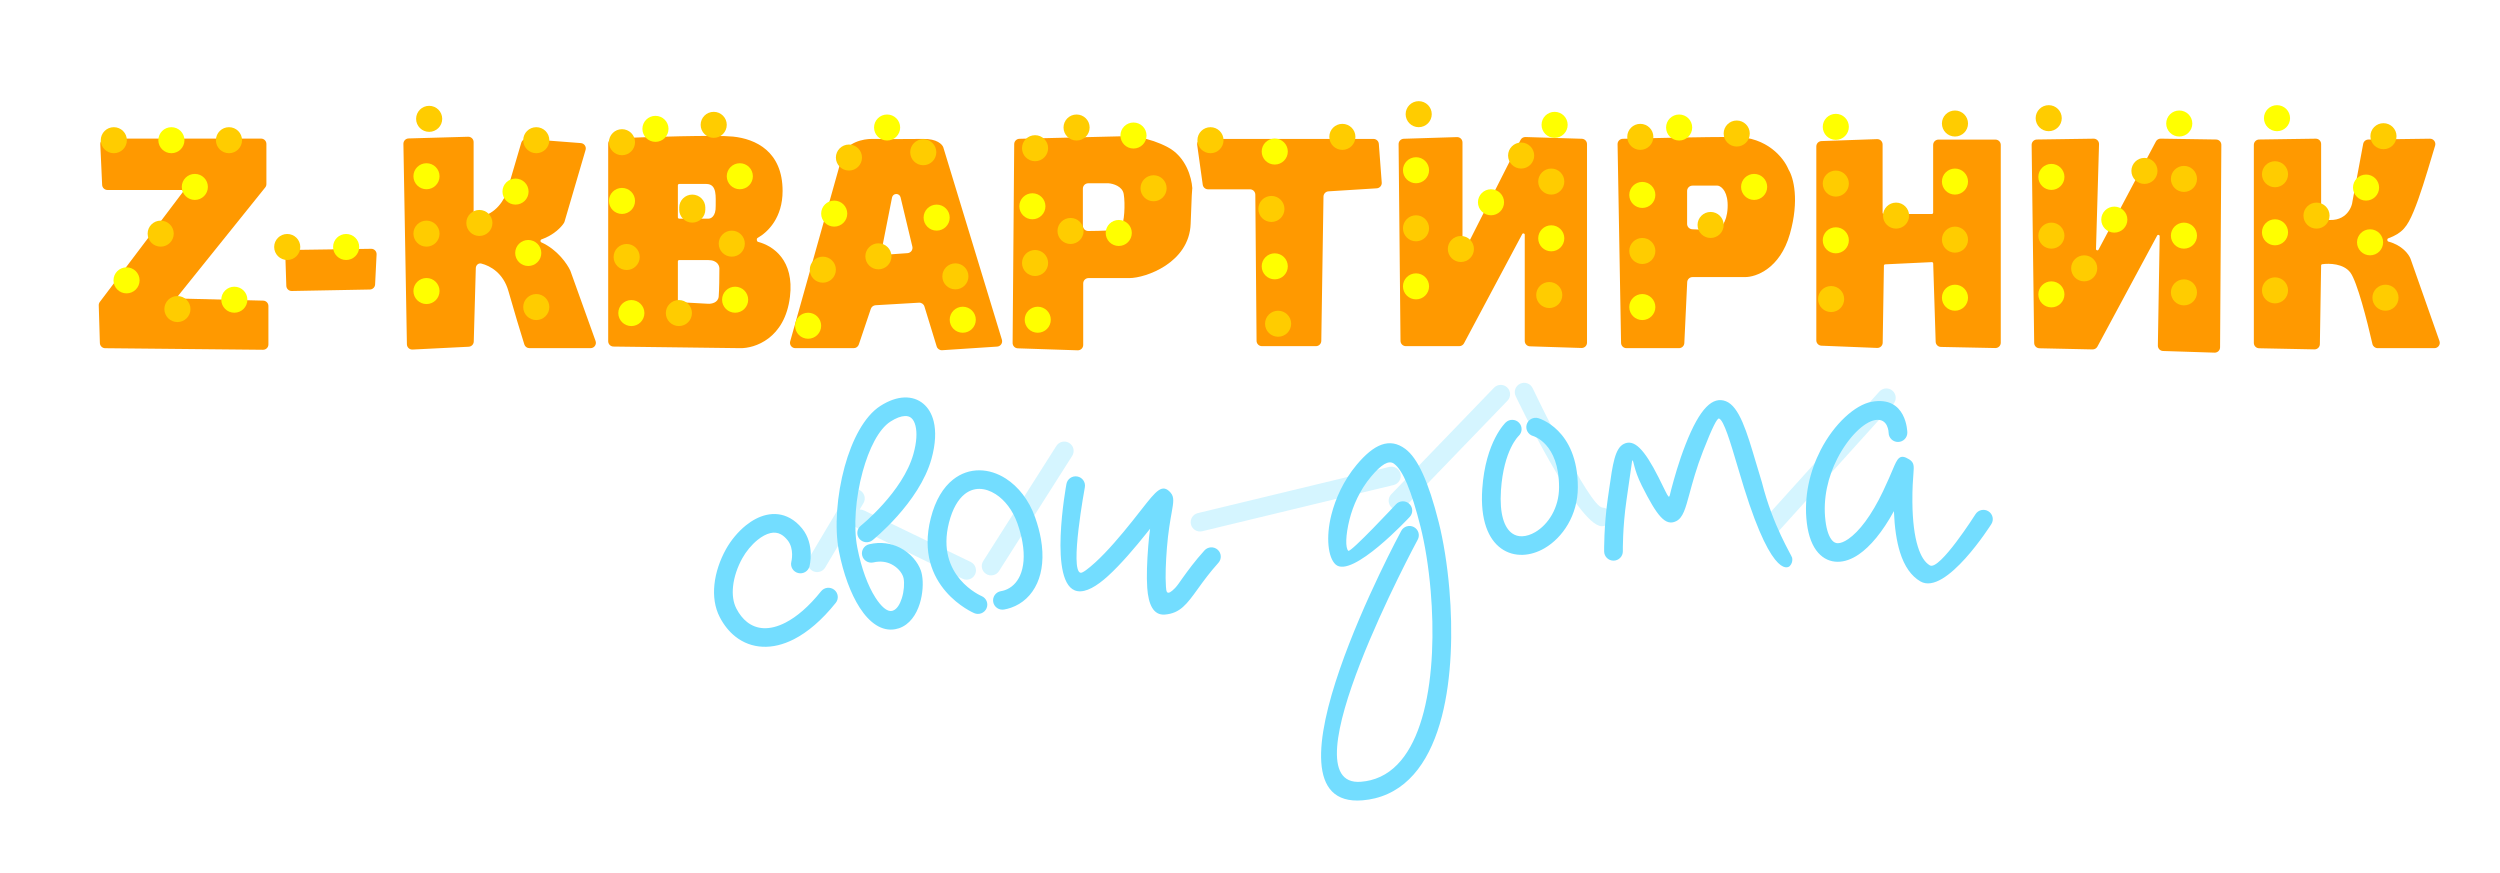 <svg width="865" height="302" viewBox="0 0 865 302" fill="none" xmlns="http://www.w3.org/2000/svg">
<path opacity="0.3" d="M285.52 196.36C284.61 197.896 282.622 198.406 281.081 197.498C279.54 196.59 279.029 194.609 279.939 193.073L293.17 170.808C294.081 169.272 296.068 168.762 297.61 169.67C299.151 170.578 299.662 172.559 298.751 174.095L297.439 176.304C297.952 176.283 298.477 176.385 298.972 176.623L335.858 194.435C337.47 195.21 338.145 197.14 337.368 198.746C336.59 200.352 334.654 201.026 333.042 200.251L296.156 182.438C295.484 182.115 294.974 181.59 294.665 180.971L285.52 196.36ZM615.338 183.862C614.14 185.189 612.09 185.296 610.759 184.102C609.428 182.908 609.32 180.865 610.518 179.538L650.268 135.464C651.466 134.138 653.516 134.03 654.847 135.224C656.178 136.418 656.286 138.462 655.088 139.788L615.338 183.862ZM524.427 137.076C523.657 135.463 524.344 133.533 525.962 132.765C527.58 131.997 529.517 132.682 530.287 134.294C530.344 134.412 549.873 175.382 554.442 175.621C556.228 175.712 557.603 177.229 557.512 179.01C557.421 180.79 555.899 182.16 554.112 182.069C545.622 181.624 524.488 137.204 524.427 137.076H524.427ZM486.047 175.488C484.807 176.773 482.757 176.813 481.468 175.577C480.179 174.341 480.139 172.298 481.379 171.013L516.923 134.159C518.163 132.874 520.213 132.834 521.502 134.07C522.791 135.306 522.831 137.35 521.591 138.634L486.047 175.488ZM415.971 183.808C414.234 184.227 412.485 183.163 412.064 181.431C411.644 179.699 412.712 177.956 414.449 177.537L480.66 161.552C482.398 161.133 484.147 162.197 484.567 163.928C484.988 165.66 483.92 167.404 482.183 167.823L415.971 183.808ZM345.667 197.578C344.714 199.086 342.715 199.539 341.202 198.589C339.689 197.64 339.235 195.647 340.188 194.139L365.504 154.29C366.456 152.782 368.455 152.329 369.968 153.279C371.482 154.228 371.936 156.221 370.983 157.729L345.667 197.578Z" fill="#73DDFF"/>
<g filter="url(#filter0_ddd)">
<path d="M275.93 183.927C275.502 185.652 273.747 186.707 272.009 186.282C270.271 185.858 269.209 184.115 269.636 182.39C269.64 182.377 270.787 177.932 268.311 174.889C267.558 173.963 266.796 173.313 266.038 172.897C264.881 172.26 263.637 172.169 262.397 172.454C260.927 172.793 259.422 173.643 258.005 174.78C255.838 176.517 253.96 178.86 252.693 181.13C250.997 184.171 249.811 187.61 249.467 190.933C249.178 193.723 249.493 196.391 250.625 198.578C251.64 200.537 252.886 202.098 254.314 203.225C255.97 204.532 257.902 205.265 260.025 205.359C262.298 205.46 264.837 204.852 267.556 203.464C271.467 201.468 275.668 197.909 279.928 192.588C281.042 191.197 283.082 190.966 284.483 192.072C285.885 193.178 286.118 195.203 285.004 196.594C280.148 202.659 275.221 206.786 270.525 209.183C266.77 211.1 263.129 211.933 259.745 211.783C256.211 211.626 253.008 210.417 250.279 208.264C248.135 206.572 246.305 204.307 244.865 201.525C243.118 198.152 242.611 194.244 243.021 190.278C243.455 186.08 244.93 181.777 247.034 178.006C248.668 175.077 251.11 172.039 253.944 169.766C256.072 168.06 258.454 166.756 260.951 166.181C263.678 165.554 266.48 165.792 269.185 167.279C270.654 168.087 272.059 169.259 273.361 170.858C277.875 176.406 275.935 183.905 275.93 183.927L275.93 183.927ZM679.36 165.917C680.313 164.415 682.313 163.963 683.826 164.91C685.34 165.856 685.795 167.841 684.842 169.343C684.796 169.415 669.103 194.285 660.296 189.172C657.175 187.359 654.77 184.027 653.211 179.007C652.068 175.324 651.354 170.635 651.125 164.857C647.173 172.103 642.937 177.117 639.003 179.813C636.509 181.522 634.039 182.383 631.712 182.383C629.098 182.383 626.796 181.352 624.941 179.276C622.971 177.071 621.584 173.66 621.01 169.045C619.854 159.759 622.105 150.887 625.765 143.747C630.47 134.569 637.746 128.094 643.346 127.042C655.612 124.739 655.771 137.612 655.772 137.649C655.807 139.423 654.387 140.889 652.6 140.924C650.813 140.959 649.336 139.549 649.301 137.775C649.301 137.76 649.232 132.484 644.539 133.366C640.708 134.085 635.365 139.23 631.551 146.67C628.41 152.797 626.474 160.379 627.455 168.264C627.864 171.543 628.682 173.781 629.788 175.018C630.35 175.647 631.003 175.959 631.712 175.959C632.708 175.959 633.93 175.478 635.324 174.522C639.099 171.935 643.378 166.379 647.4 157.91C648.968 154.61 650.052 152.046 650.731 150.439C652.339 146.637 653.093 144.854 656.441 146.961C658.178 148.055 658.077 149.344 657.889 151.772C657.74 153.698 657.475 157.115 657.521 161.747C657.587 168.29 658.24 173.37 659.403 177.117C660.457 180.513 661.866 182.64 663.57 183.629C666.91 185.569 679.324 165.974 679.36 165.917L679.36 165.917ZM557.339 178.753C557.353 180.527 555.915 181.977 554.129 181.991C552.342 182.005 550.882 180.578 550.868 178.804C550.867 178.778 550.749 169.992 552.154 160.351C552.394 158.702 552.514 157.852 552.63 157.036C553.82 148.657 554.605 143.125 557.676 141.6C561.194 139.854 564.674 143.215 569.716 153.226C573.849 161.432 573.116 161.051 574.099 157.28C575.167 153.332 576.597 148.042 579.043 141.786C584.058 128.964 588.515 125.107 592.972 126.824C597.636 128.622 600.247 137.434 603.364 147.955C604.039 150.235 604.74 152.601 605.442 154.855C609.317 170.187 615.748 180.101 615.926 181.019C616.119 182.014 615.852 183.077 615.108 183.852C615.092 183.869 609.597 189.993 599.25 156.744C598.487 154.293 597.804 151.989 597.147 149.769C594.518 140.898 592.316 133.467 590.638 132.82C590.008 132.577 588.394 135.637 585.083 144.104C582.803 149.935 581.408 155.093 580.367 158.943C579.009 163.967 578.145 167.163 575.799 168.327C572.043 170.192 569.185 166.533 563.93 156.098C560.944 150.171 561.165 147.049 560.569 147.344C560.55 147.353 559.954 151.555 559.05 157.918C558.866 159.221 558.671 160.592 558.574 161.258C557.228 170.501 557.338 178.73 557.339 178.753V178.753ZM516.825 134.169C518.115 132.938 520.165 132.977 521.406 134.257C522.646 135.537 522.606 137.573 521.317 138.805C521.302 138.819 516.116 143.617 515.169 157.606C514.606 165.938 516.345 170.606 519.015 172.534C520.05 173.281 521.262 173.602 522.533 173.556C523.974 173.504 525.513 173.004 527.01 172.129C531.473 169.522 535.271 163.807 535.271 156.596C535.271 141.287 526.299 138.872 526.274 138.864C524.557 138.37 523.568 136.588 524.066 134.884C524.563 133.179 526.358 132.198 528.075 132.692C528.115 132.703 541.767 136.412 541.767 156.596C541.767 166.272 536.488 174.048 530.284 177.671C527.873 179.08 525.289 179.888 522.762 179.98C520.065 180.077 517.464 179.377 515.208 177.749C510.863 174.612 507.962 168.061 508.698 157.178C509.814 140.68 516.805 134.188 516.825 134.169L516.825 134.169ZM478.851 162.481C480.07 161.18 482.121 161.107 483.431 162.317C484.742 163.528 484.816 165.564 483.596 166.864C483.539 166.926 463.548 188.474 457.931 183.296C455.362 180.927 454.517 173.957 456.477 166.175C457.89 160.561 460.685 154.272 465.215 148.855C471.242 141.646 476.633 139.28 482.076 143.333C486.371 146.53 490.083 154.609 493.652 168.783C495.232 175.056 496.583 183.195 497.331 192.041C498.535 206.284 498.181 222.491 494.707 235.92C491.055 250.038 483.949 261.15 471.623 264.21C470.227 264.556 468.78 264.796 467.281 264.92C428.524 268.149 480.512 171.97 480.66 171.693C481.501 170.128 483.461 169.536 485.038 170.37C486.615 171.205 487.211 173.151 486.37 174.716C486.238 174.963 439.958 260.728 466.748 258.496C467.912 258.399 469.012 258.219 470.049 257.962C479.648 255.58 485.352 246.264 488.439 234.333C491.703 221.714 492.016 206.251 490.86 192.57C490.14 184.059 488.855 176.287 487.359 170.345C484.167 157.672 481.233 150.735 478.194 148.472C476.303 147.065 473.673 148.794 470.189 152.961C466.362 157.538 463.985 162.913 462.77 167.737C461.375 173.279 461.318 177.636 462.347 178.585C463.147 179.322 478.806 162.529 478.851 162.481V162.481ZM364.823 155.46C365.139 153.714 366.82 152.552 368.579 152.865C370.338 153.178 371.508 154.848 371.193 156.594C371.178 156.677 365.849 185.504 369.712 186.184C370.414 186.308 372.351 184.83 374.838 182.57C378.954 178.83 383.754 173.176 387.711 168.199C388.704 166.949 389.883 165.448 390.897 164.158C395.915 157.768 397.995 155.122 400.926 158.538V158.551C402.18 160.012 401.838 161.933 401.254 165.212C400.756 168.007 400.009 172.205 399.589 177.542C399.206 182.405 398.993 187.342 399.251 190.972C399.362 192.525 399.392 194.599 402.424 191.449C403.272 190.567 404.042 189.344 405.017 187.99C406.883 185.403 409.163 182.24 412.579 178.458C413.771 177.136 415.816 177.023 417.147 178.206C418.479 179.388 418.592 181.418 417.401 182.74C414.358 186.109 412.124 189.208 410.296 191.744C406.484 197.03 404.169 200.241 398.845 200.647C394.916 200.947 393.189 197.17 392.78 191.426C392.496 187.425 392.715 182.176 393.118 177.064C393.295 174.812 393.523 172.77 393.766 170.944C393.467 171.322 393.142 171.732 392.786 172.179C388.666 177.362 383.63 183.283 379.203 187.306C375.296 190.856 371.563 193.055 368.596 192.533C358.25 190.71 364.805 155.561 364.823 155.46L364.823 155.46ZM335.498 194.26C337.138 194.97 337.888 196.865 337.173 198.492C336.458 200.12 334.549 200.865 332.91 200.155C332.849 200.129 311.821 191.235 317.879 167.304C319.484 160.964 322.242 156.608 325.564 153.96C328.357 151.733 331.515 150.713 334.738 150.734C337.87 150.754 341.008 151.765 343.871 153.607C348.158 156.365 351.882 161.038 353.992 167.027C354.925 169.676 355.579 172.152 355.986 174.448C357.08 180.635 356.469 185.793 354.698 189.756C352.792 194.022 349.576 196.912 345.656 198.272C344.848 198.553 344.042 198.763 343.242 198.903C341.476 199.209 339.794 198.036 339.486 196.283C339.178 194.53 340.359 192.861 342.125 192.554C342.635 192.466 343.102 192.347 343.525 192.201C345.758 191.426 347.618 189.718 348.76 187.161C350.038 184.301 350.449 180.409 349.591 175.557C349.234 173.541 348.671 171.4 347.876 169.144C346.258 164.55 343.49 161.023 340.344 158.998C338.508 157.818 336.572 157.17 334.713 157.158C332.945 157.147 331.195 157.72 329.624 158.973C327.351 160.786 325.406 163.993 324.173 168.866C319.46 187.481 335.452 194.24 335.498 194.26L335.498 194.26ZM297.744 174.902C296.357 176.022 294.317 175.814 293.189 174.436C292.061 173.059 292.271 171.034 293.658 169.914C293.7 169.881 308.213 158.267 311.889 145.046C313.019 140.982 313.182 137.682 312.589 135.306C312.282 134.072 311.781 133.162 311.128 132.614C310.576 132.151 309.837 131.921 308.943 131.954C307.569 132.005 305.88 132.619 303.939 133.867C299.844 136.5 296.49 143.282 294.326 151.16C291.866 160.114 291.059 170.266 292.469 177.492C293.851 184.573 296.094 190.67 298.72 194.76C300.739 197.907 302.76 199.691 304.412 199.393C304.486 199.379 304.605 199.345 304.764 199.29C306.198 198.802 307.228 197.027 307.873 194.978C308.643 192.533 308.804 189.88 308.487 188.145C308.453 187.961 308.4 187.765 308.33 187.56C307.799 186.022 306.36 184.283 304.253 183.229C302.58 182.392 300.477 182.027 298.054 182.598C296.309 183.008 294.56 181.937 294.146 180.204C293.733 178.472 294.812 176.735 296.557 176.325C300.627 175.365 304.243 176.02 307.171 177.485C310.879 179.341 313.467 182.561 314.471 185.469C314.617 185.892 314.746 186.411 314.856 187.012C315.336 189.629 315.138 193.483 314.065 196.893C312.867 200.699 310.572 204.127 306.87 205.387C306.494 205.515 306.056 205.625 305.554 205.716C301.014 206.535 296.733 203.617 293.264 198.212C290.204 193.445 287.632 186.552 286.1 178.701C284.514 170.577 285.38 159.312 288.083 149.472C290.628 140.207 294.887 132.028 300.412 128.475C303.376 126.569 306.194 125.623 308.715 125.53C311.279 125.435 313.516 126.191 315.315 127.702C317.013 129.127 318.238 131.18 318.883 133.769C319.727 137.155 319.572 141.576 318.131 146.759C313.9 161.978 297.791 174.865 297.744 174.902V174.902Z" fill="#73DDFF"/>
</g>
<g filter="url(#filter1_di)">
<path fill-rule="evenodd" clip-rule="evenodd" d="M206.268 109.731V41.393C206.268 40.404 207.042 39.59 208.034 39.55C220.425 39.046 243.556 38.314 249.471 38.93C257.231 39.738 266.613 44.01 266.613 57.75C266.613 66.857 261.684 71.89 257.951 74.005C257.511 74.255 257.633 75.225 258.123 75.353C263.448 76.748 270.687 81.782 269.161 94.352C267.4 108.854 256.922 112.248 251.903 112.133L208.097 111.579C207.083 111.566 206.268 110.743 206.268 109.731ZM230.378 55.783V66.868C230.378 67.123 230.585 67.329 230.841 67.329H240.802C241.729 67.406 243.559 66.637 243.466 62.942C243.395 60.108 244.111 55.321 240.223 55.321H230.84C230.585 55.321 230.378 55.528 230.378 55.783ZM230.378 82.109V95.758C230.378 96.003 230.57 96.206 230.816 96.219L240.802 96.772C241.96 96.849 244.323 96.449 244.509 94.232C244.694 92.015 244.74 87.073 244.74 84.88C244.856 83.802 244.231 81.647 240.802 81.647H230.84C230.584 81.647 230.378 81.853 230.378 82.109Z" fill="#FF9900"/>
<path d="M135.414 41.449L136.623 110.801C136.642 111.845 137.523 112.667 138.569 112.614L157.994 111.641C158.96 111.593 159.727 110.812 159.754 109.848L160.464 84.445C160.493 83.416 161.366 82.607 162.367 82.858C165.511 83.644 170.008 86.193 171.752 92.389C173.652 99.144 176.001 106.829 177.254 110.842C177.494 111.613 178.209 112.133 179.018 112.133H200.162C201.444 112.133 202.338 110.866 201.907 109.663L193.179 85.346C192.11 83 188.688 78.014 183.135 75.519C182.717 75.332 182.744 74.661 183.177 74.51C187.465 73.005 190.061 70.247 190.981 68.791C191.059 68.667 191.115 68.533 191.157 68.392L198.446 43.539C198.776 42.413 197.983 41.27 196.81 41.179L178.115 39.738C177.242 39.671 176.44 40.223 176.194 41.061L171.288 57.75C170.48 60.554 167.455 65.894 161.531 66.754C160.527 66.9 159.706 66.061 159.706 65.05V40.828C159.706 39.788 158.844 38.955 157.8 38.984L137.214 39.571C136.199 39.599 135.397 40.437 135.414 41.449Z" fill="#FF9900"/>
<path d="M30.533 41.554L31.175 55.64C31.22 56.627 32.036 57.404 33.026 57.404H58.704C59.086 57.404 59.304 57.839 59.074 58.144L30.373 96.143C30.119 96.478 29.988 96.889 30.001 97.309L30.392 110.358C30.421 111.349 31.231 112.141 32.225 112.15L86.833 112.692C87.864 112.702 88.705 111.872 88.705 110.844V97.538C88.705 96.536 87.903 95.717 86.899 95.692L57.671 94.953C57.288 94.943 57.082 94.5 57.321 94.202L87.603 56.525C87.866 56.197 88.01 55.789 88.01 55.37V41.47C88.01 40.45 87.18 39.623 86.157 39.623H32.384C31.328 39.623 30.485 40.502 30.533 41.554Z" fill="#FF9900"/>
<path d="M94.9 90.567L94.558 80.067C94.524 79.034 95.346 78.175 96.383 78.159L124.257 77.754C125.327 77.738 126.188 78.626 126.135 79.692L125.622 90.088C125.575 91.058 124.781 91.826 123.807 91.844L96.787 92.354C95.774 92.373 94.933 91.577 94.9 90.567Z" fill="#FF9900"/>
<path fill-rule="evenodd" clip-rule="evenodd" d="M291.225 112.133H271.024C269.797 112.133 268.907 110.974 269.237 109.796C275.072 89.002 285.892 50.455 287.23 45.742C288.62 40.847 294.681 39.7 297.538 39.738C301.476 39.777 310.534 39.831 315.259 39.738C319.985 39.646 321.861 41.624 322.209 42.625L342.495 109.213C342.842 110.351 342.034 111.515 340.844 111.593L321.821 112.845C320.962 112.901 320.178 112.361 319.927 111.541L315.685 97.704C315.435 96.889 314.658 96.35 313.804 96.4L298.787 97.28C298.033 97.325 297.38 97.822 297.14 98.536L292.982 110.874C292.728 111.626 292.021 112.133 291.225 112.133ZM302.966 79.744L309.837 79.26C310.979 79.18 311.775 78.098 311.509 76.988L307.428 59.94C307.266 59.263 306.659 58.785 305.96 58.785C305.239 58.785 304.619 59.294 304.48 59.999L301.017 77.545C300.782 78.739 301.748 79.83 302.966 79.744Z" fill="#FF9900"/>
<path fill-rule="evenodd" clip-rule="evenodd" d="M368.709 112.878L347.991 112.192C346.986 112.159 346.191 111.334 346.199 110.331L346.75 41.526C346.758 40.529 347.557 39.719 348.557 39.694L384.291 38.815C386.762 38.622 393.349 39.115 399.928 42.625C406.216 45.98 408.138 53.119 408.362 56.7C408.301 57.008 408.128 59.563 407.804 69.066C407.341 82.644 392.167 87.886 386.608 87.886H372.477C371.454 87.886 370.624 88.713 370.624 89.733V111.031C370.624 112.076 369.756 112.912 368.709 112.878ZM370.508 69.754V56.938C370.508 55.917 371.338 55.09 372.361 55.09H379.427C380.971 55.206 384.176 56.106 384.639 58.785C385.218 62.134 384.87 69.177 383.712 69.985C383.541 70.104 383.431 70.224 383.323 70.341C382.734 70.977 382.218 71.535 372.372 71.596C371.348 71.602 370.508 70.774 370.508 69.754Z" fill="#FF9900"/>
<path d="M408.383 57.173C408.395 56.849 408.389 56.568 408.362 56.7C408.373 56.866 408.38 57.023 408.383 57.173Z" fill="#FF9900"/>
<path d="M410.066 41.84L411.983 55.58C412.11 56.493 412.894 57.173 413.819 57.173H428.321C429.338 57.173 430.165 57.99 430.174 59.005L430.606 109.608C430.614 110.622 431.442 111.44 432.459 111.44H451.15C452.163 111.44 452.988 110.63 453.003 109.621L453.761 59.69C453.775 58.725 454.532 57.934 455.497 57.874L472.184 56.828C473.214 56.764 473.993 55.873 473.916 54.847L472.91 41.448C472.838 40.484 472.032 39.738 471.062 39.738H411.902C410.777 39.738 409.911 40.729 410.066 41.84Z" fill="#FF9900"/>
<path d="M480.409 109.61L479.749 41.546C479.739 40.541 480.537 39.713 481.544 39.681L499.943 39.105C500.988 39.072 501.854 39.909 501.854 40.952V77.862C501.854 78.348 502.511 78.504 502.731 78.07L521.939 40.096C522.264 39.455 522.931 39.06 523.651 39.082L543.145 39.683C544.146 39.714 544.941 40.531 544.941 41.529V110.225C544.941 111.268 544.074 112.105 543.028 112.071L525.191 111.498C524.191 111.466 523.398 110.648 523.398 109.651V72.882C523.398 72.4 522.752 72.24 522.525 72.665L502.377 110.46C502.055 111.063 501.426 111.44 500.74 111.44H482.262C481.245 111.44 480.418 110.624 480.409 109.61Z" fill="#FF9900"/>
<path fill-rule="evenodd" clip-rule="evenodd" d="M556.723 110.318L555.513 41.569C555.496 40.556 556.3 39.717 557.316 39.691C566.91 39.45 585.555 39.045 596.136 39.045C607.268 39.045 613.024 46.361 614.598 50.186C614.647 50.304 614.702 50.411 614.769 50.521C616.345 53.117 618.488 60.889 615.131 72.645C611.703 84.653 603.356 87.578 599.611 87.539H581.457C580.467 87.539 579.652 88.315 579.606 89.3L578.613 110.372C578.567 111.358 577.752 112.133 576.762 112.133H558.576C557.565 112.133 556.741 111.325 556.723 110.318ZM579.573 57.746V69.146C579.573 70.133 580.35 70.945 581.339 70.992L589.207 71.361C589.347 71.367 589.488 71.361 589.622 71.322C590.952 70.94 593.324 68.983 593.588 63.635C593.854 58.244 591.667 56.298 590.395 55.938C590.285 55.907 590.171 55.899 590.057 55.899H581.426C580.403 55.899 579.573 56.726 579.573 57.746Z" fill="#FF9900"/>
<path d="M624.281 109.435V42.33C624.281 41.335 625.072 40.519 626.069 40.483L645.296 39.806C646.345 39.769 647.215 40.606 647.215 41.652V65.255C647.215 65.51 647.422 65.717 647.678 65.717H664.241C664.497 65.717 664.705 65.51 664.705 65.255V41.816C664.705 40.796 665.534 39.969 666.558 39.969H686.248C687.272 39.969 688.101 40.796 688.101 41.816V110.247C688.101 111.282 687.248 112.115 686.21 112.094L667.39 111.707C666.404 111.687 665.607 110.901 665.576 109.918L664.719 82.813C664.711 82.555 664.493 82.354 664.234 82.366L648.112 83.131C647.868 83.143 647.675 83.341 647.671 83.585L647.245 110.24C647.229 111.278 646.358 112.098 645.317 112.056L626.06 111.281C625.066 111.241 624.281 110.426 624.281 109.435Z" fill="#FF9900"/>
<path d="M699.661 110.348L698.781 41.813C698.768 40.794 699.584 39.957 700.606 39.942L720.218 39.651C721.273 39.636 722.129 40.5 722.098 41.552L721.053 77.821C721.039 78.31 721.696 78.483 721.926 78.05L741.776 40.624C742.102 40.01 742.747 39.63 743.444 39.641L762.595 39.94C763.611 39.956 764.425 40.786 764.419 41.799L763.979 111.853C763.972 112.892 763.108 113.722 762.066 113.688L744.247 113.115C743.235 113.083 742.437 112.247 742.454 111.238L743.086 73.395C743.095 72.91 742.445 72.742 742.215 73.169L721.533 111.596C721.203 112.209 720.557 112.585 719.86 112.57L701.474 112.172C700.475 112.15 699.674 111.344 699.661 110.348Z" fill="#FF9900"/>
<path d="M775.665 110.322V41.789C775.665 40.78 776.478 39.957 777.491 39.942L797.065 39.651C798.099 39.635 798.946 40.466 798.946 41.497V66.981C798.946 67.191 799.093 67.373 799.298 67.421C807.174 69.291 809.643 63.64 809.834 61.099L813.494 41.458C813.656 40.592 814.408 39.96 815.291 39.948L836.578 39.658C837.839 39.64 838.751 40.856 838.385 42.06C838.021 43.257 837.64 44.533 837.244 45.855L837.239 45.871C835.332 52.246 833.096 59.716 830.914 64.909C828.747 70.066 827.107 72.329 822.165 74.14C821.692 74.313 821.747 75.128 822.234 75.257C826.945 76.51 829.265 79.61 829.872 81.189L839.894 109.674C840.317 110.875 839.422 112.133 838.145 112.133H818.507C817.636 112.133 816.883 111.529 816.691 110.682C814.923 102.874 811.371 88.957 809.023 85.923C806.648 82.853 801.787 82.733 799.319 83.091C799.101 83.123 798.944 83.31 798.94 83.531L798.512 110.739C798.496 111.762 797.648 112.578 796.621 112.557L777.481 112.17C776.472 112.149 775.665 111.328 775.665 110.322Z" fill="#FF9900"/>
</g>
<g filter="url(#filter2_ddd)">
<path d="M495.387 39.503C495.387 41.99 493.364 44.006 490.869 44.006C488.375 44.006 486.352 41.99 486.352 39.503C486.352 37.016 488.375 35 490.869 35C493.364 35 495.387 37.016 495.387 39.503Z" fill="#FFCC00"/>
<path d="M153.007 41.12C153.007 43.606 150.984 45.623 148.489 45.623C145.995 45.623 143.972 43.606 143.972 41.12C143.972 38.633 145.995 36.617 148.489 36.617C150.984 36.617 153.007 38.633 153.007 41.12Z" fill="#FFCC00"/>
<path d="M43.899 48.509C43.899 50.996 41.877 53.012 39.382 53.012C36.887 53.012 34.865 50.996 34.865 48.509C34.865 46.022 36.887 44.006 39.382 44.006C41.877 44.006 43.899 46.022 43.899 48.509Z" fill="#FFCC00"/>
<path d="M83.743 48.509C83.743 50.996 81.721 53.012 79.226 53.012C76.731 53.012 74.709 50.996 74.709 48.509C74.709 46.022 76.731 44.006 79.226 44.006C81.721 44.006 83.743 46.022 83.743 48.509Z" fill="#FFCC00"/>
<path d="M55.597 85.341C58.092 85.341 60.115 83.325 60.115 80.838C60.115 78.351 58.092 76.335 55.597 76.335C53.103 76.335 51.08 78.351 51.08 80.838C51.08 83.325 53.103 85.341 55.597 85.341Z" fill="#FFCC00"/>
<path d="M65.906 106.933C65.906 109.42 63.883 111.436 61.389 111.436C58.894 111.436 56.872 109.42 56.872 106.933C56.872 104.446 58.894 102.43 61.389 102.43C63.883 102.43 65.906 104.446 65.906 106.933Z" fill="#FFCC00"/>
<path d="M99.379 89.96C101.874 89.96 103.897 87.944 103.897 85.457C103.897 82.97 101.874 80.954 99.379 80.954C96.885 80.954 94.862 82.97 94.862 85.457C94.862 87.944 96.885 89.96 99.379 89.96Z" fill="#FFCC00"/>
<path d="M147.563 85.341C150.058 85.341 152.08 83.325 152.08 80.838C152.08 78.351 150.058 76.335 147.563 76.335C145.068 76.335 143.046 78.351 143.046 80.838C143.046 83.325 145.068 85.341 147.563 85.341Z" fill="#FFCC00"/>
<path d="M170.38 77.144C170.38 79.63 168.358 81.647 165.863 81.647C163.369 81.647 161.346 79.63 161.346 77.144C161.346 74.657 163.369 72.641 165.863 72.641C168.358 72.641 170.38 74.657 170.38 77.144Z" fill="#FFCC00"/>
<path d="M185.554 53.012C188.048 53.012 190.071 50.996 190.071 48.509C190.071 46.022 188.048 44.006 185.554 44.006C183.059 44.006 181.036 46.022 181.036 48.509C181.036 50.996 183.059 53.012 185.554 53.012Z" fill="#FFCC00"/>
<path d="M190.071 106.24C190.071 108.727 188.048 110.743 185.554 110.743C183.059 110.743 181.036 108.727 181.036 106.24C181.036 103.753 183.059 101.737 185.554 101.737C188.048 101.737 190.071 103.753 190.071 106.24Z" fill="#FFCC00"/>
<path d="M234.895 112.821C237.39 112.821 239.412 110.805 239.412 108.318C239.412 105.831 237.39 103.815 234.895 103.815C232.4 103.815 230.378 105.831 230.378 108.318C230.378 110.805 232.4 112.821 234.895 112.821Z" fill="#FFCC00"/>
<path d="M289.217 93.308C289.217 95.795 287.195 97.811 284.7 97.811C282.205 97.811 280.183 95.795 280.183 93.308C280.183 90.821 282.205 88.805 284.7 88.805C287.195 88.805 289.217 90.821 289.217 93.308Z" fill="#FFCC00"/>
<path d="M293.735 59.016C296.229 59.016 298.252 57 298.252 54.513C298.252 52.026 296.229 50.01 293.735 50.01C291.24 50.01 289.217 52.026 289.217 54.513C289.217 57 291.24 59.016 293.735 59.016Z" fill="#FFCC00"/>
<path d="M323.965 52.666C323.965 55.153 321.943 57.169 319.448 57.169C316.953 57.169 314.931 55.153 314.931 52.666C314.931 50.179 316.953 48.163 319.448 48.163C321.943 48.163 323.965 50.179 323.965 52.666Z" fill="#FFCC00"/>
<path d="M330.567 100.12C333.062 100.12 335.084 98.104 335.084 95.618C335.084 93.13 333.062 91.115 330.567 91.115C328.072 91.115 326.05 93.13 326.05 95.618C326.05 98.104 328.072 100.12 330.567 100.12Z" fill="#FFCC00"/>
<path d="M308.444 88.69C308.444 91.177 306.422 93.193 303.927 93.193C301.432 93.193 299.41 91.177 299.41 88.69C299.41 86.203 301.432 84.187 303.927 84.187C306.422 84.187 308.444 86.203 308.444 88.69Z" fill="#FFCC00"/>
<path d="M358.133 95.502C360.628 95.502 362.651 93.486 362.651 90.999C362.651 88.512 360.628 86.496 358.133 86.496C355.639 86.496 353.616 88.512 353.616 90.999C353.616 93.486 355.639 95.502 358.133 95.502Z" fill="#FFCC00"/>
<path d="M362.651 51.28C362.651 53.767 360.628 55.783 358.133 55.783C355.639 55.783 353.616 53.767 353.616 51.28C353.616 48.793 355.639 46.777 358.133 46.777C360.628 46.777 362.651 48.793 362.651 51.28Z" fill="#FFCC00"/>
<path d="M372.496 48.624C374.991 48.624 377.013 46.608 377.013 44.121C377.013 41.635 374.991 39.618 372.496 39.618C370.001 39.618 367.979 41.635 367.979 44.121C367.979 46.608 370.001 48.624 372.496 48.624Z" fill="#FFCC00"/>
<path d="M403.653 65.135C403.653 67.623 401.63 69.639 399.136 69.639C396.641 69.639 394.618 67.623 394.618 65.135C394.618 62.649 396.641 60.633 399.136 60.633C401.63 60.633 403.653 62.649 403.653 65.135Z" fill="#FFCC00"/>
<path d="M418.826 53.012C421.321 53.012 423.343 50.996 423.343 48.509C423.343 46.022 421.321 44.006 418.826 44.006C416.331 44.006 414.309 46.022 414.309 48.509C414.309 50.996 416.331 53.012 418.826 53.012Z" fill="#FFCC00"/>
<path d="M468.978 47.354C468.978 49.841 466.956 51.857 464.461 51.857C461.966 51.857 459.944 49.841 459.944 47.354C459.944 44.867 461.966 42.851 464.461 42.851C466.956 42.851 468.978 44.867 468.978 47.354Z" fill="#FFCC00"/>
<path d="M439.906 76.797C442.401 76.797 444.423 74.781 444.423 72.294C444.423 69.807 442.401 67.791 439.906 67.791C437.411 67.791 435.389 69.807 435.389 72.294C435.389 74.781 437.411 76.797 439.906 76.797Z" fill="#FFCC00"/>
<path d="M446.74 112.013C446.74 114.5 444.717 116.516 442.223 116.516C439.728 116.516 437.706 114.5 437.706 112.013C437.706 109.526 439.728 107.51 442.223 107.51C444.717 107.51 446.74 109.526 446.74 112.013Z" fill="#FFCC00"/>
<path d="M489.943 83.494C492.438 83.494 494.46 81.478 494.46 78.991C494.46 76.504 492.438 74.488 489.943 74.488C487.448 74.488 485.426 76.504 485.426 78.991C485.426 81.478 487.448 83.494 489.943 83.494Z" fill="#FFCC00"/>
<path d="M505.463 90.653C507.958 90.653 509.981 88.636 509.981 86.15C509.981 83.663 507.958 81.647 505.463 81.647C502.969 81.647 500.946 83.663 500.946 86.15C500.946 88.636 502.969 90.653 505.463 90.653Z" fill="#FFCC00"/>
<path d="M530.829 53.82C530.829 56.307 528.807 58.323 526.312 58.323C523.817 58.323 521.795 56.307 521.795 53.82C521.795 51.333 523.817 49.317 526.312 49.317C528.807 49.317 530.829 51.333 530.829 53.82Z" fill="#FFCC00"/>
<path d="M536.736 67.329C539.231 67.329 541.253 65.313 541.253 62.826C541.253 60.339 539.231 58.323 536.736 58.323C534.241 58.323 532.219 60.339 532.219 62.826C532.219 65.313 534.241 67.329 536.736 67.329Z" fill="#FFCC00"/>
<path d="M540.558 102.083C540.558 104.57 538.536 106.586 536.041 106.586C533.547 106.586 531.524 104.57 531.524 102.083C531.524 99.596 533.547 97.58 536.041 97.58C538.536 97.58 540.558 99.596 540.558 102.083Z" fill="#FFCC00"/>
<path d="M567.546 51.857C570.041 51.857 572.063 49.841 572.063 47.354C572.063 44.867 570.041 42.851 567.546 42.851C565.051 42.851 563.029 44.867 563.029 47.354C563.029 49.841 565.051 51.857 567.546 51.857Z" fill="#FFCC00"/>
<path d="M605.421 46.2C605.421 48.687 603.398 50.703 600.904 50.703C598.409 50.703 596.386 48.687 596.386 46.2C596.386 43.713 598.409 41.697 600.904 41.697C603.398 41.697 605.421 43.713 605.421 46.2Z" fill="#FFCC00"/>
<path d="M591.869 82.339C594.364 82.339 596.386 80.323 596.386 77.836C596.386 75.349 594.364 73.333 591.869 73.333C589.374 73.333 587.352 75.349 587.352 77.836C587.352 80.323 589.374 82.339 591.869 82.339Z" fill="#FFCC00"/>
<path d="M572.758 86.842C572.758 89.329 570.736 91.345 568.241 91.345C565.746 91.345 563.724 89.329 563.724 86.842C563.724 84.355 565.746 82.339 568.241 82.339C570.736 82.339 572.758 84.355 572.758 86.842Z" fill="#FFCC00"/>
<path d="M635.188 68.022C637.683 68.022 639.705 66.006 639.705 63.519C639.705 61.032 637.683 59.016 635.188 59.016C632.693 59.016 630.671 61.032 630.671 63.519C630.671 66.006 632.693 68.022 635.188 68.022Z" fill="#FFCC00"/>
<path d="M638.083 103.469C638.083 105.956 636.061 107.972 633.566 107.972C631.072 107.972 629.049 105.956 629.049 103.469C629.049 100.982 631.072 98.966 633.566 98.966C636.061 98.966 638.083 100.982 638.083 103.469Z" fill="#FFCC00"/>
<path d="M656.036 79.106C658.531 79.106 660.554 77.09 660.554 74.603C660.554 72.117 658.531 70.1 656.036 70.1C653.542 70.1 651.519 72.117 651.519 74.603C651.519 77.09 653.542 79.106 656.036 79.106Z" fill="#FFCC00"/>
<path d="M680.939 42.736C680.939 45.223 678.916 47.239 676.422 47.239C673.927 47.239 671.904 45.223 671.904 42.736C671.904 40.249 673.927 38.233 676.422 38.233C678.916 38.233 680.939 40.249 680.939 42.736Z" fill="#FFCC00"/>
<path d="M676.422 87.42C678.916 87.42 680.939 85.404 680.939 82.917C680.939 80.43 678.916 78.414 676.422 78.414C673.927 78.414 671.904 80.43 671.904 82.917C671.904 85.404 673.927 87.42 676.422 87.42Z" fill="#FFCC00"/>
<path d="M713.37 40.889C713.37 43.376 711.348 45.392 708.853 45.392C706.358 45.392 704.336 43.376 704.336 40.889C704.336 38.402 706.358 36.386 708.853 36.386C711.348 36.386 713.37 38.402 713.37 40.889Z" fill="#FFCC00"/>
<path d="M709.779 86.034C712.274 86.034 714.297 84.018 714.297 81.531C714.297 79.044 712.274 77.028 709.779 77.028C707.285 77.028 705.262 79.044 705.262 81.531C705.262 84.018 707.285 86.034 709.779 86.034Z" fill="#FFCC00"/>
<path d="M725.647 92.846C725.647 95.333 723.625 97.349 721.13 97.349C718.635 97.349 716.613 95.333 716.613 92.846C716.613 90.359 718.635 88.343 721.13 88.343C723.625 88.343 725.647 90.359 725.647 92.846Z" fill="#FFCC00"/>
<path d="M741.979 63.635C744.474 63.635 746.496 61.618 746.496 59.132C746.496 56.645 744.474 54.629 741.979 54.629C739.484 54.629 737.462 56.645 737.462 59.132C737.462 61.618 739.484 63.635 741.979 63.635Z" fill="#FFCC00"/>
<path d="M760.163 61.903C760.163 64.39 758.141 66.406 755.646 66.406C753.151 66.406 751.129 64.39 751.129 61.903C751.129 59.416 753.151 57.4 755.646 57.4C758.141 57.4 760.163 59.416 760.163 61.903Z" fill="#FFCC00"/>
<path d="M755.646 105.663C758.141 105.663 760.163 103.647 760.163 101.16C760.163 98.673 758.141 96.657 755.646 96.657C753.151 96.657 751.129 98.673 751.129 101.16C751.129 103.647 753.151 105.663 755.646 105.663Z" fill="#FFCC00"/>
<path d="M791.668 60.286C791.668 62.773 789.646 64.789 787.151 64.789C784.656 64.789 782.634 62.773 782.634 60.286C782.634 57.799 784.656 55.783 787.151 55.783C789.646 55.783 791.668 57.799 791.668 60.286Z" fill="#FFCC00"/>
<path d="M787.151 104.97C789.646 104.97 791.668 102.954 791.668 100.467C791.668 97.98 789.646 95.964 787.151 95.964C784.656 95.964 782.634 97.98 782.634 100.467C782.634 102.954 784.656 104.97 787.151 104.97Z" fill="#FFCC00"/>
<path d="M806.03 74.603C806.03 77.09 804.008 79.106 801.513 79.106C799.018 79.106 796.996 77.09 796.996 74.603C796.996 72.117 799.018 70.1 801.513 70.1C804.008 70.1 806.03 72.117 806.03 74.603Z" fill="#FFCC00"/>
<path d="M824.678 51.627C827.173 51.627 829.195 49.61 829.195 47.123C829.195 44.637 827.173 42.62 824.678 42.62C822.183 42.62 820.161 44.637 820.161 47.123C820.161 49.61 822.183 51.627 824.678 51.627Z" fill="#FFCC00"/>
<path d="M829.89 103.007C829.89 105.494 827.868 107.51 825.373 107.51C822.878 107.51 820.856 105.494 820.856 103.007C820.856 100.52 822.878 98.504 825.373 98.504C827.868 98.504 829.89 100.52 829.89 103.007Z" fill="#FFCC00"/>
<path d="M370.411 84.418C372.906 84.418 374.928 82.402 374.928 79.915C374.928 77.428 372.906 75.412 370.411 75.412C367.916 75.412 365.894 77.428 365.894 79.915C365.894 82.402 367.916 84.418 370.411 84.418Z" fill="#FFCC00"/>
<path d="M221.344 88.921C221.344 91.408 219.321 93.424 216.826 93.424C214.332 93.424 212.309 91.408 212.309 88.921C212.309 86.434 214.332 84.418 216.826 84.418C219.321 84.418 221.344 86.434 221.344 88.921Z" fill="#FFCC00"/>
<path d="M215.205 53.705C217.7 53.705 219.722 51.689 219.722 49.202C219.722 46.715 217.7 44.699 215.205 44.699C212.71 44.699 210.688 46.715 210.688 49.202C210.688 51.689 212.71 53.705 215.205 53.705Z" fill="#FFCC00"/>
<path d="M251.458 43.198C251.458 45.685 249.436 47.701 246.941 47.701C244.446 47.701 242.424 45.685 242.424 43.198C242.424 40.711 244.446 38.695 246.941 38.695C249.436 38.695 251.458 40.711 251.458 43.198Z" fill="#FFCC00"/>
<path d="M244.041 72.029C244.039 72.079 244.036 72.129 244.032 72.179C244.041 72.293 244.045 72.409 244.045 72.525C244.045 75.012 242.023 77.028 239.528 77.028C237.033 77.028 235.011 75.012 235.011 72.525C235.011 72.409 235.016 72.293 235.024 72.179C235.016 72.064 235.011 71.949 235.011 71.832C235.011 69.345 237.033 67.329 239.528 67.329C242.023 67.329 244.045 69.345 244.045 71.832C244.045 71.898 244.044 71.964 244.041 72.029Z" fill="#FFCC00"/>
<path d="M253.196 88.805C255.69 88.805 257.713 86.789 257.713 84.302C257.713 81.815 255.69 79.799 253.196 79.799C250.701 79.799 248.678 81.815 248.678 84.302C248.678 86.789 250.701 88.805 253.196 88.805Z" fill="#FFCC00"/>
</g>
<g filter="url(#filter3_ddd)">
<path d="M792.363 40.889C792.363 43.375 790.34 45.392 787.846 45.392C785.351 45.392 783.328 43.375 783.328 40.889C783.328 38.402 785.351 36.386 787.846 36.386C790.34 36.386 792.363 38.402 792.363 40.889Z" fill="#FFFF00"/>
<path d="M758.542 42.736C758.542 45.223 756.519 47.239 754.025 47.239C751.53 47.239 749.507 45.223 749.507 42.736C749.507 40.249 751.53 38.233 754.025 38.233C756.519 38.233 758.542 40.249 758.542 42.736Z" fill="#FFFF00"/>
<path d="M537.894 47.701C540.389 47.701 542.412 45.685 542.412 43.198C542.412 40.711 540.389 38.695 537.894 38.695C535.4 38.695 533.377 40.711 533.377 43.198C533.377 45.685 535.4 47.701 537.894 47.701Z" fill="#FFFF00"/>
<path d="M311.456 44.121C311.456 46.608 309.433 48.624 306.939 48.624C304.444 48.624 302.421 46.608 302.421 44.121C302.421 41.635 304.444 39.618 306.939 39.618C309.433 39.618 311.456 41.635 311.456 44.121Z" fill="#FFFF00"/>
<path d="M63.821 48.509C63.821 50.996 61.799 53.012 59.304 53.012C56.809 53.012 54.787 50.996 54.787 48.509C54.787 46.022 56.809 44.006 59.304 44.006C61.799 44.006 63.821 46.022 63.821 48.509Z" fill="#FFFF00"/>
<path d="M71.929 64.674C71.929 67.161 69.906 69.177 67.412 69.177C64.917 69.177 62.895 67.161 62.895 64.674C62.895 62.187 64.917 60.171 67.412 60.171C69.906 60.171 71.929 62.187 71.929 64.674Z" fill="#FFFF00"/>
<path d="M43.783 101.506C46.278 101.506 48.3 99.49 48.3 97.003C48.3 94.516 46.278 92.5 43.783 92.5C41.288 92.5 39.266 94.516 39.266 97.003C39.266 99.49 41.288 101.506 43.783 101.506Z" fill="#FFFF00"/>
<path d="M85.596 103.7C85.596 106.187 83.574 108.203 81.079 108.203C78.584 108.203 76.562 106.187 76.562 103.7C76.562 101.213 78.584 99.197 81.079 99.197C83.574 99.197 85.596 101.213 85.596 103.7Z" fill="#FFFF00"/>
<path d="M119.765 89.96C122.26 89.96 124.282 87.944 124.282 85.457C124.282 82.97 122.26 80.954 119.765 80.954C117.27 80.954 115.248 82.97 115.248 85.457C115.248 87.944 117.27 89.96 119.765 89.96Z" fill="#FFFF00"/>
<path d="M152.08 60.979C152.08 63.466 150.058 65.482 147.563 65.482C145.068 65.482 143.046 63.466 143.046 60.979C143.046 58.492 145.068 56.476 147.563 56.476C150.058 56.476 152.08 58.492 152.08 60.979Z" fill="#FFFF00"/>
<path d="M178.372 70.793C180.867 70.793 182.89 68.777 182.89 66.29C182.89 63.803 180.867 61.787 178.372 61.787C175.878 61.787 173.855 63.803 173.855 66.29C173.855 68.777 175.878 70.793 178.372 70.793Z" fill="#FFFF00"/>
<path d="M222.965 108.318C222.965 110.805 220.943 112.821 218.448 112.821C215.953 112.821 213.931 110.805 213.931 108.318C213.931 105.831 215.953 103.815 218.448 103.815C220.943 103.815 222.965 105.831 222.965 108.318Z" fill="#FFFF00"/>
<path d="M254.354 108.203C256.849 108.203 258.871 106.187 258.871 103.7C258.871 101.213 256.849 99.197 254.354 99.197C251.859 99.197 249.837 101.213 249.837 103.7C249.837 106.187 251.859 108.203 254.354 108.203Z" fill="#FFFF00"/>
<path d="M284.121 112.706C284.121 115.193 282.099 117.209 279.604 117.209C277.109 117.209 275.087 115.193 275.087 112.706C275.087 110.219 277.109 108.203 279.604 108.203C282.099 108.203 284.121 110.219 284.121 112.706Z" fill="#FFFF00"/>
<path d="M288.638 78.414C291.133 78.414 293.155 76.397 293.155 73.911C293.155 71.424 291.133 69.408 288.638 69.408C286.143 69.408 284.121 71.424 284.121 73.911C284.121 76.397 286.143 78.414 288.638 78.414Z" fill="#FFFF00"/>
<path d="M324.081 79.799C326.576 79.799 328.598 77.783 328.598 75.296C328.598 72.809 326.576 70.793 324.081 70.793C321.586 70.793 319.564 72.809 319.564 75.296C319.564 77.783 321.586 79.799 324.081 79.799Z" fill="#FFFF00"/>
<path d="M337.632 110.627C337.632 113.114 335.61 115.13 333.115 115.13C330.62 115.13 328.598 113.114 328.598 110.627C328.598 108.141 330.62 106.124 333.115 106.124C335.61 106.124 337.632 108.141 337.632 110.627Z" fill="#FFFF00"/>
<path d="M359.06 115.13C361.555 115.13 363.577 113.114 363.577 110.627C363.577 108.141 361.555 106.124 359.06 106.124C356.565 106.124 354.543 108.141 354.543 110.627C354.543 113.114 356.565 115.13 359.06 115.13Z" fill="#FFFF00"/>
<path d="M361.724 71.37C361.724 73.857 359.702 75.873 357.207 75.873C354.712 75.873 352.69 73.857 352.69 71.37C352.69 68.883 354.712 66.867 357.207 66.867C359.702 66.867 361.724 68.883 361.724 71.37Z" fill="#FFFF00"/>
<path d="M392.186 51.395C394.681 51.395 396.703 49.38 396.703 46.892C396.703 44.406 394.681 42.389 392.186 42.389C389.691 42.389 387.669 44.406 387.669 46.892C387.669 49.38 389.691 51.395 392.186 51.395Z" fill="#FFFF00"/>
<path d="M445.582 52.435C445.582 54.922 443.559 56.938 441.064 56.938C438.57 56.938 436.547 54.922 436.547 52.435C436.547 49.948 438.57 47.932 441.064 47.932C443.559 47.932 445.582 49.948 445.582 52.435Z" fill="#FFFF00"/>
<path d="M441.064 96.657C443.559 96.657 445.582 94.641 445.582 92.154C445.582 89.667 443.559 87.65 441.064 87.65C438.57 87.65 436.547 89.667 436.547 92.154C436.547 94.641 438.57 96.657 441.064 96.657Z" fill="#FFFF00"/>
<path d="M494.46 99.081C494.46 101.568 492.438 103.584 489.943 103.584C487.448 103.584 485.426 101.568 485.426 99.081C485.426 96.594 487.448 94.578 489.943 94.578C492.438 94.578 494.46 96.594 494.46 99.081Z" fill="#FFFF00"/>
<path d="M489.943 63.404C492.438 63.404 494.46 61.388 494.46 58.901C494.46 56.414 492.438 54.398 489.943 54.398C487.448 54.398 485.426 56.414 485.426 58.901C485.426 61.388 487.448 63.404 489.943 63.404Z" fill="#FFFF00"/>
<path d="M520.405 69.985C520.405 72.472 518.382 74.488 515.888 74.488C513.393 74.488 511.37 72.472 511.37 69.985C511.37 67.498 513.393 65.482 515.888 65.482C518.382 65.482 520.405 67.498 520.405 69.985Z" fill="#FFFF00"/>
<path d="M541.253 82.455C541.253 84.942 539.231 86.958 536.736 86.958C534.241 86.958 532.219 84.942 532.219 82.455C532.219 79.968 534.241 77.952 536.736 77.952C539.231 77.952 541.253 79.968 541.253 82.455Z" fill="#FFFF00"/>
<path d="M580.981 48.624C583.476 48.624 585.499 46.608 585.499 44.121C585.499 41.635 583.476 39.618 580.981 39.618C578.487 39.618 576.464 41.635 576.464 44.121C576.464 46.608 578.487 48.624 580.981 48.624Z" fill="#FFFF00"/>
<path d="M611.444 64.674C611.444 67.161 609.421 69.177 606.926 69.177C604.432 69.177 602.409 67.161 602.409 64.674C602.409 62.187 604.432 60.171 606.926 60.171C609.421 60.171 611.444 62.187 611.444 64.674Z" fill="#FFFF00"/>
<path d="M568.241 71.948C570.735 71.948 572.758 69.932 572.758 67.445C572.758 64.958 570.735 62.942 568.241 62.942C565.746 62.942 563.724 64.958 563.724 67.445C563.724 69.932 565.746 71.948 568.241 71.948Z" fill="#FFFF00"/>
<path d="M572.758 106.24C572.758 108.727 570.735 110.743 568.241 110.743C565.746 110.743 563.724 108.727 563.724 106.24C563.724 103.753 565.746 101.737 568.241 101.737C570.735 101.737 572.758 103.753 572.758 106.24Z" fill="#FFFF00"/>
<path d="M635.188 48.394C637.683 48.394 639.705 46.377 639.705 43.891C639.705 41.404 637.683 39.388 635.188 39.388C632.693 39.388 630.671 41.404 630.671 43.891C630.671 46.377 632.693 48.394 635.188 48.394Z" fill="#FFFF00"/>
<path d="M639.705 83.147C639.705 85.635 637.683 87.65 635.188 87.65C632.693 87.65 630.671 85.635 630.671 83.147C630.671 80.661 632.693 78.644 635.188 78.644C637.683 78.644 639.705 80.661 639.705 83.147Z" fill="#FFFF00"/>
<path d="M676.422 67.329C678.916 67.329 680.939 65.313 680.939 62.826C680.939 60.339 678.916 58.323 676.422 58.323C673.927 58.323 671.904 60.339 671.904 62.826C671.904 65.313 673.927 67.329 676.422 67.329Z" fill="#FFFF00"/>
<path d="M680.939 103.007C680.939 105.494 678.916 107.51 676.422 107.51C673.927 107.51 671.904 105.494 671.904 103.007C671.904 100.52 673.927 98.504 676.422 98.504C678.916 98.504 680.939 100.52 680.939 103.007Z" fill="#FFFF00"/>
<path d="M709.779 65.713C712.274 65.713 714.297 63.697 714.297 61.21C714.297 58.723 712.274 56.707 709.779 56.707C707.285 56.707 705.262 58.723 705.262 61.21C705.262 63.697 707.285 65.713 709.779 65.713Z" fill="#FFFF00"/>
<path d="M714.297 101.852C714.297 104.339 712.274 106.355 709.779 106.355C707.285 106.355 705.262 104.339 705.262 101.852C705.262 99.365 707.285 97.349 709.779 97.349C712.274 97.349 714.297 99.365 714.297 101.852Z" fill="#FFFF00"/>
<path d="M731.555 80.492C734.049 80.492 736.072 78.476 736.072 75.989C736.072 73.502 734.049 71.486 731.555 71.486C729.06 71.486 727.037 73.502 727.037 75.989C727.037 78.476 729.06 80.492 731.555 80.492Z" fill="#FFFF00"/>
<path d="M755.646 86.034C758.141 86.034 760.163 84.018 760.163 81.531C760.163 79.044 758.141 77.028 755.646 77.028C753.151 77.028 751.129 79.044 751.129 81.531C751.129 84.018 753.151 86.034 755.646 86.034Z" fill="#FFFF00"/>
<path d="M787.151 84.879C789.645 84.879 791.668 82.863 791.668 80.376C791.668 77.889 789.645 75.873 787.151 75.873C784.656 75.873 782.633 77.889 782.633 80.376C782.633 82.863 784.656 84.879 787.151 84.879Z" fill="#FFFF00"/>
<path d="M823.172 64.905C823.172 67.391 821.15 69.408 818.655 69.408C816.16 69.408 814.138 67.391 814.138 64.905C814.138 62.418 816.16 60.402 818.655 60.402C821.15 60.402 823.172 62.418 823.172 64.905Z" fill="#FFFF00"/>
<path d="M820.045 88.343C822.54 88.343 824.562 86.327 824.562 83.84C824.562 81.353 822.54 79.337 820.045 79.337C817.55 79.337 815.528 81.353 815.528 83.84C815.528 86.327 817.55 88.343 820.045 88.343Z" fill="#FFFF00"/>
<path d="M391.607 80.607C391.607 83.094 389.585 85.11 387.09 85.11C384.595 85.11 382.573 83.094 382.573 80.607C382.573 78.12 384.595 76.104 387.09 76.104C389.585 76.104 391.607 78.12 391.607 80.607Z" fill="#FFFF00"/>
<path d="M215.205 74.026C217.7 74.026 219.722 72.01 219.722 69.523C219.722 67.036 217.7 65.02 215.205 65.02C212.71 65.02 210.688 67.036 210.688 69.523C210.688 72.01 212.71 74.026 215.205 74.026Z" fill="#FFFF00"/>
<path d="M231.305 44.583C231.305 47.07 229.282 49.086 226.787 49.086C224.293 49.086 222.27 47.07 222.27 44.583C222.27 42.096 224.293 40.08 226.787 40.08C229.282 40.08 231.305 42.096 231.305 44.583Z" fill="#FFFF00"/>
<path d="M255.975 65.482C258.47 65.482 260.493 63.466 260.493 60.979C260.493 58.492 258.47 56.476 255.975 56.476C253.481 56.476 251.458 58.492 251.458 60.979C251.458 63.466 253.481 65.482 255.975 65.482Z" fill="#FFFF00"/>
<path d="M187.291 87.535C187.291 90.022 185.269 92.038 182.774 92.038C180.279 92.038 178.257 90.022 178.257 87.535C178.257 85.048 180.279 83.032 182.774 83.032C185.269 83.032 187.291 85.048 187.291 87.535Z" fill="#FFFF00"/>
<path d="M147.563 105.201C150.058 105.201 152.08 103.185 152.08 100.698C152.08 98.211 150.058 96.195 147.563 96.195C145.068 96.195 143.046 98.211 143.046 100.698C143.046 103.185 145.068 105.201 147.563 105.201Z" fill="#FFFF00"/>
</g>
<defs>
<filter id="filter0_ddd" x="208.538" y="93.005" width="511.151" height="208.176" filterUnits="userSpaceOnUse" color-interpolation-filters="sRGB">
<feFlood flood-opacity="0" result="BackgroundImageFix"/>
<feColorMatrix in="SourceAlpha" type="matrix" values="0 0 0 0 0 0 0 0 0 0 0 0 0 0 0 0 0 0 127 0"/>
<feOffset dy="1.832"/>
<feGaussianBlur stdDeviation="17.174"/>
<feColorMatrix type="matrix" values="0 0 0 0 0.212 0 0 0 0 0.675 0 0 0 0 0.929 0 0 0 1 0"/>
<feBlend mode="normal" in2="BackgroundImageFix" result="effect1_dropShadow"/>
<feColorMatrix in="SourceAlpha" type="matrix" values="0 0 0 0 0 0 0 0 0 0 0 0 0 0 0 0 0 0 127 0"/>
<feOffset dy="1.832"/>
<feGaussianBlur stdDeviation="11.45"/>
<feColorMatrix type="matrix" values="0 0 0 0 0.212 0 0 0 0 0.675 0 0 0 0 0.929 0 0 0 1 0"/>
<feBlend mode="normal" in2="effect1_dropShadow" result="effect2_dropShadow"/>
<feColorMatrix in="SourceAlpha" type="matrix" values="0 0 0 0 0 0 0 0 0 0 0 0 0 0 0 0 0 0 127 0"/>
<feOffset dx="4.165" dy="8.33"/>
<feGaussianBlur stdDeviation="4.165"/>
<feColorMatrix type="matrix" values="0 0 0 0 0 0 0 0 0 0 0 0 0 0 0 0 0 0 0.25 0"/>
<feBlend mode="normal" in2="effect2_dropShadow" result="effect3_dropShadow"/>
<feBlend mode="normal" in="SourceGraphic" in2="effect3_dropShadow" result="shape"/>
</filter>
<filter id="filter1_di" x="19.588" y="32.448" width="839.154" height="104.148" filterUnits="userSpaceOnUse" color-interpolation-filters="sRGB">
<feFlood flood-opacity="0" result="BackgroundImageFix"/>
<feColorMatrix in="SourceAlpha" type="matrix" values="0 0 0 0 0 0 0 0 0 0 0 0 0 0 0 0 0 0 127 0"/>
<feOffset dx="4.165" dy="8.33"/>
<feGaussianBlur stdDeviation="7.288"/>
<feColorMatrix type="matrix" values="0 0 0 0 0 0 0 0 0 0 0 0 0 0 0 0 0 0 0.5 0"/>
<feBlend mode="normal" in2="BackgroundImageFix" result="effect1_dropShadow"/>
<feBlend mode="normal" in="SourceGraphic" in2="effect1_dropShadow" result="shape"/>
<feColorMatrix in="SourceAlpha" type="matrix" values="0 0 0 0 0 0 0 0 0 0 0 0 0 0 0 0 0 0 127 0" result="hardAlpha"/>
<feOffset/>
<feGaussianBlur stdDeviation="11.45"/>
<feComposite in2="hardAlpha" operator="arithmetic" k2="-1" k3="1"/>
<feColorMatrix type="matrix" values="0 0 0 0 0.312 0 0 0 0 0 0 0 0 0 0 0 0 0 1 0"/>
<feBlend mode="normal" in2="shape" result="effect2_innerShadow"/>
</filter>
<filter id="filter2_ddd" x="0.516" y="0.651" width="863.723" height="150.214" filterUnits="userSpaceOnUse" color-interpolation-filters="sRGB">
<feFlood flood-opacity="0" result="BackgroundImageFix"/>
<feColorMatrix in="SourceAlpha" type="matrix" values="0 0 0 0 0 0 0 0 0 0 0 0 0 0 0 0 0 0 127 0"/>
<feOffset/>
<feGaussianBlur stdDeviation="17.174"/>
<feColorMatrix type="matrix" values="0 0 0 0 1 0 0 0 0 0.78 0 0 0 0 0 0 0 0 1 0"/>
<feBlend mode="normal" in2="BackgroundImageFix" result="effect1_dropShadow"/>
<feColorMatrix in="SourceAlpha" type="matrix" values="0 0 0 0 0 0 0 0 0 0 0 0 0 0 0 0 0 0 127 0"/>
<feOffset/>
<feGaussianBlur stdDeviation="11.45"/>
<feColorMatrix type="matrix" values="0 0 0 0 1 0 0 0 0 0.78 0 0 0 0 0 0 0 0 1 0"/>
<feBlend mode="normal" in2="effect1_dropShadow" result="effect2_dropShadow"/>
<feColorMatrix in="SourceAlpha" type="matrix" values="0 0 0 0 0 0 0 0 0 0 0 0 0 0 0 0 0 0 127 0"/>
<feOffset/>
<feGaussianBlur stdDeviation="5.725"/>
<feColorMatrix type="matrix" values="0 0 0 0 1 0 0 0 0 0.78 0 0 0 0 0 0 0 0 1 0"/>
<feBlend mode="normal" in2="effect2_dropShadow" result="effect3_dropShadow"/>
<feBlend mode="normal" in="SourceGraphic" in2="effect3_dropShadow" result="shape"/>
</filter>
<filter id="filter3_ddd" x="4.917" y="2.037" width="853.994" height="149.521" filterUnits="userSpaceOnUse" color-interpolation-filters="sRGB">
<feFlood flood-opacity="0" result="BackgroundImageFix"/>
<feColorMatrix in="SourceAlpha" type="matrix" values="0 0 0 0 0 0 0 0 0 0 0 0 0 0 0 0 0 0 127 0"/>
<feOffset/>
<feGaussianBlur stdDeviation="17.174"/>
<feColorMatrix type="matrix" values="0 0 0 0 0.976 0 0 0 0 0.937 0 0 0 0 0 0 0 0 1 0"/>
<feBlend mode="normal" in2="BackgroundImageFix" result="effect1_dropShadow"/>
<feColorMatrix in="SourceAlpha" type="matrix" values="0 0 0 0 0 0 0 0 0 0 0 0 0 0 0 0 0 0 127 0"/>
<feOffset/>
<feGaussianBlur stdDeviation="11.45"/>
<feColorMatrix type="matrix" values="0 0 0 0 0.976 0 0 0 0 0.937 0 0 0 0 0 0 0 0 1 0"/>
<feBlend mode="normal" in2="effect1_dropShadow" result="effect2_dropShadow"/>
<feColorMatrix in="SourceAlpha" type="matrix" values="0 0 0 0 0 0 0 0 0 0 0 0 0 0 0 0 0 0 127 0"/>
<feOffset/>
<feGaussianBlur stdDeviation="5.725"/>
<feColorMatrix type="matrix" values="0 0 0 0 0.976 0 0 0 0 0.937 0 0 0 0 0 0 0 0 1 0"/>
<feBlend mode="normal" in2="effect2_dropShadow" result="effect3_dropShadow"/>
<feBlend mode="normal" in="SourceGraphic" in2="effect3_dropShadow" result="shape"/>
</filter>
</defs>
</svg>
